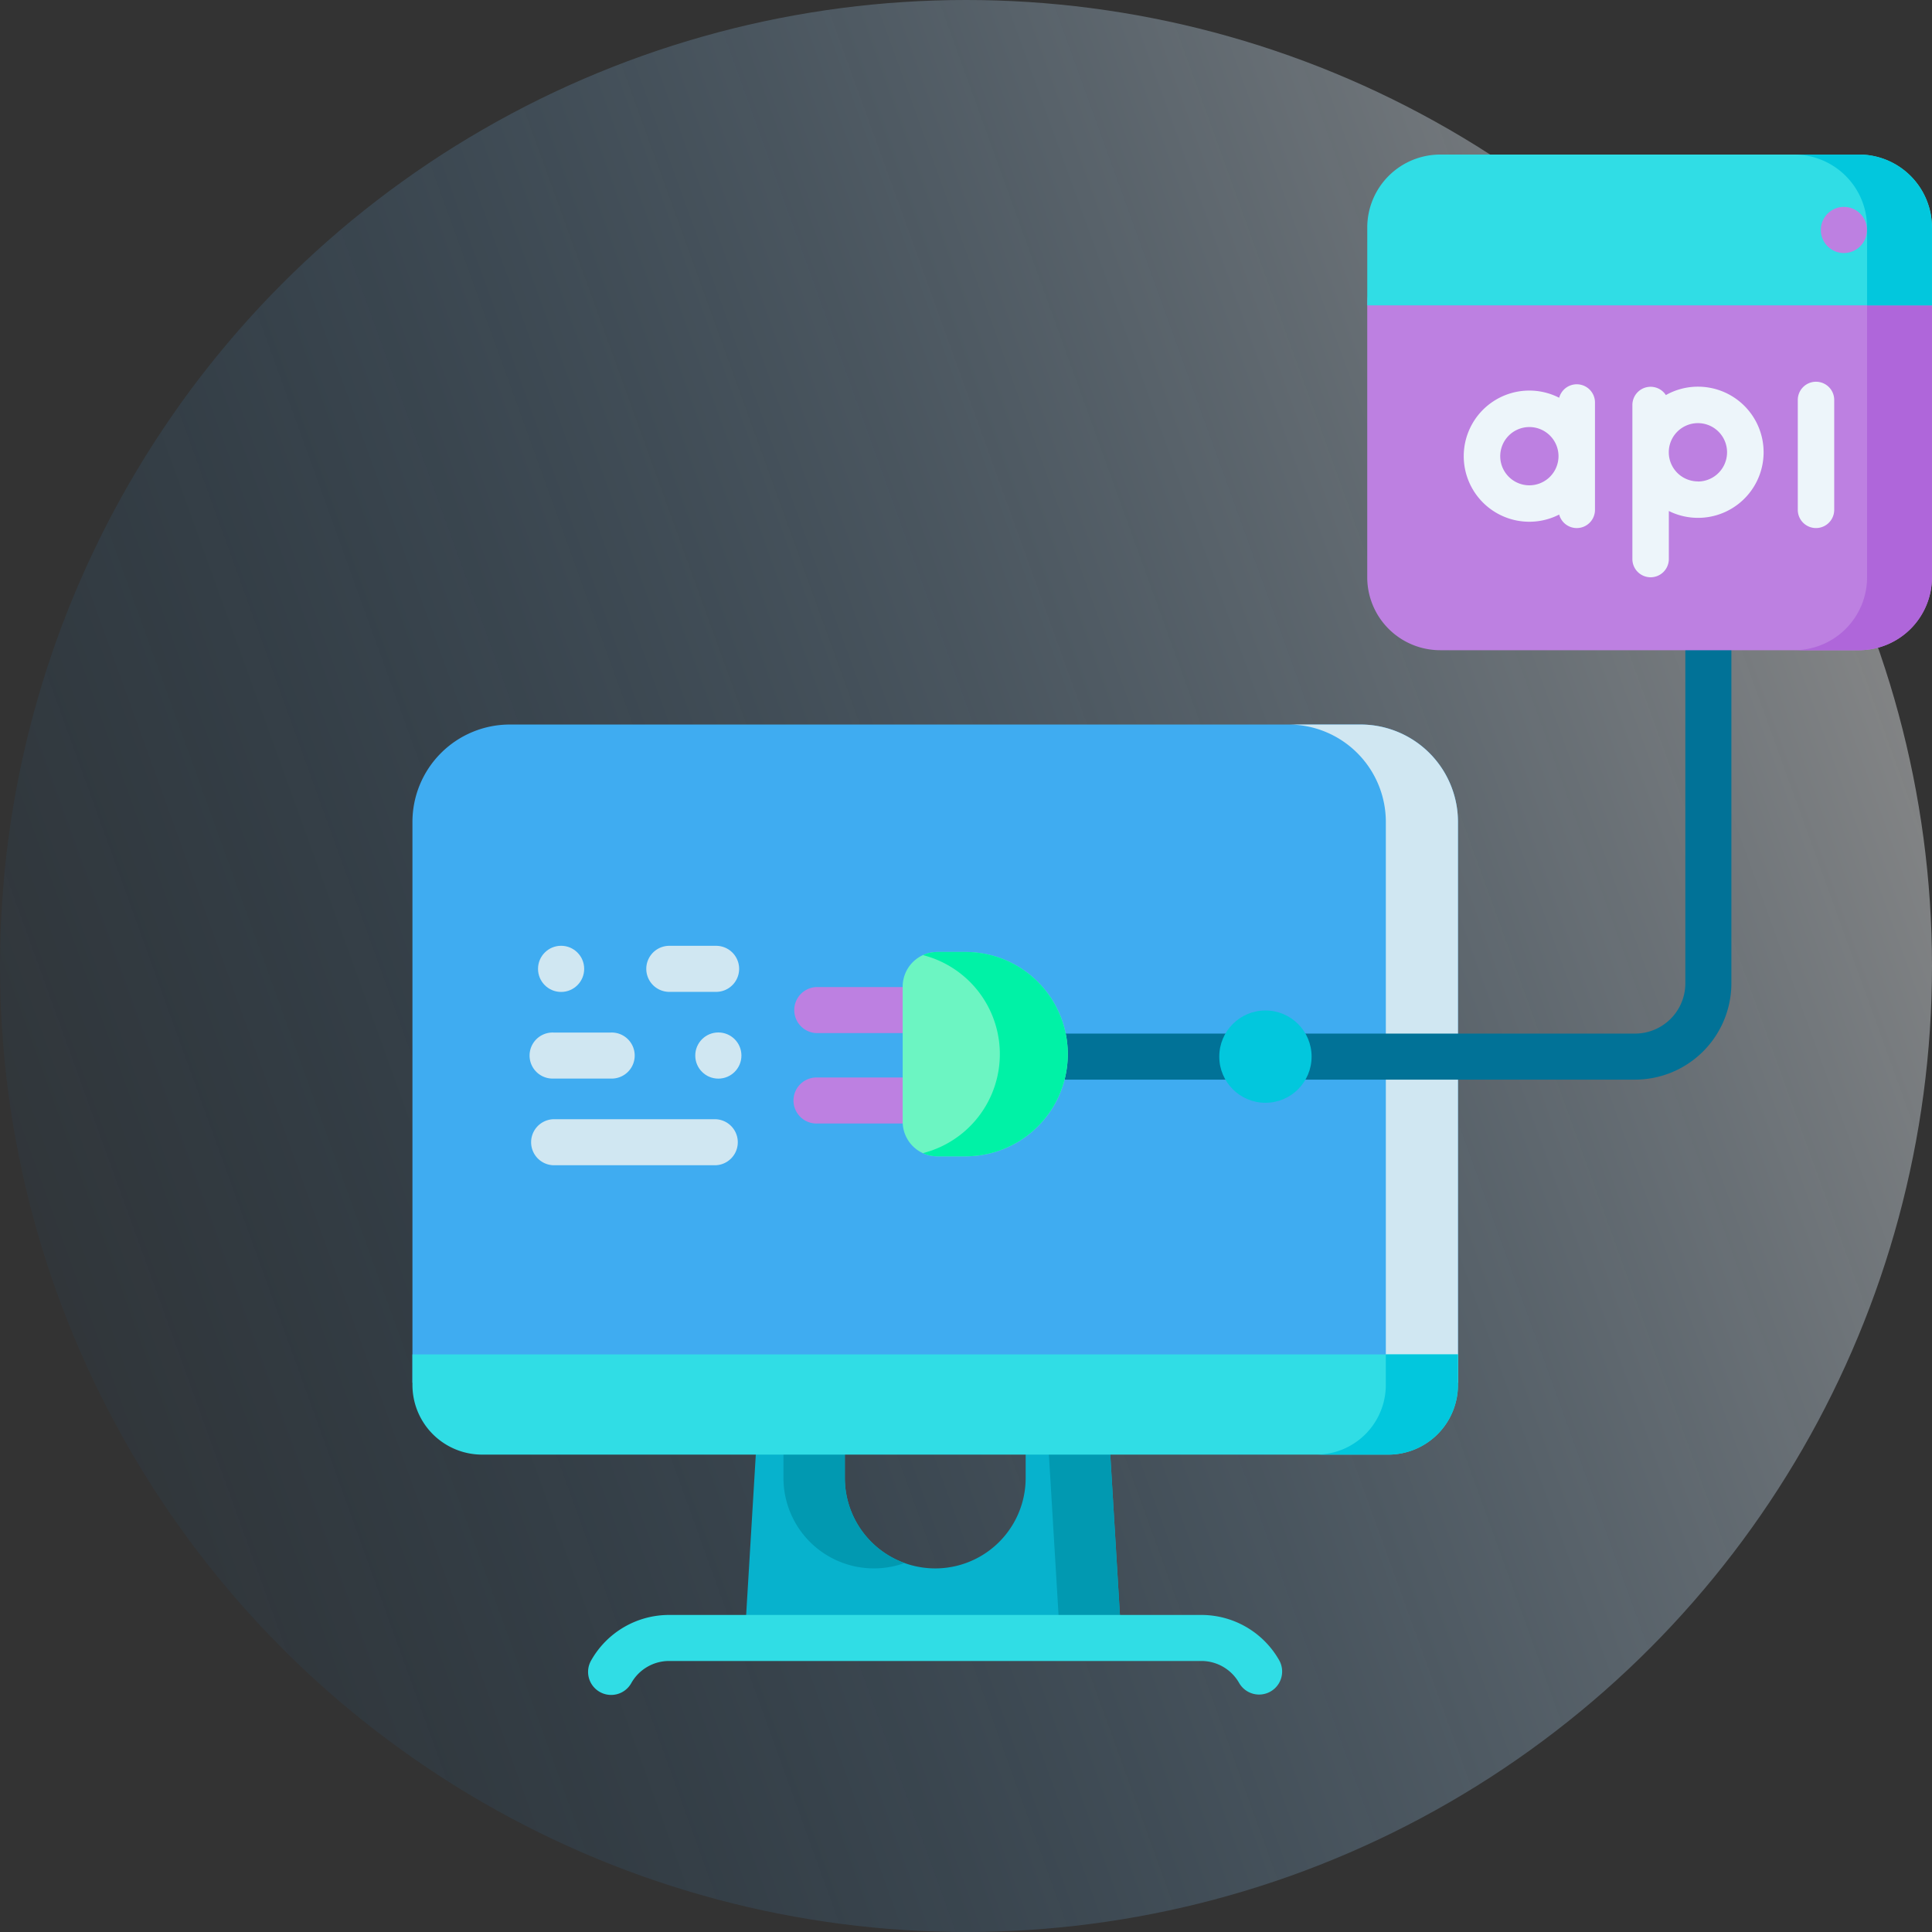 <svg xmlns="http://www.w3.org/2000/svg" xmlns:xlink="http://www.w3.org/1999/xlink" width="75" height="75" viewBox="0 0 75 75">
  <rect x="0" y="0" width="75" height="75" fill="#333333" stroke="none"/>
  <defs>
    <linearGradient id="linear-gradient" x1="0.974" y1="0.238" x2="-0.052" y2="0.609" gradientUnits="objectBoundingBox">
      <stop offset="0" stop-color="#fff"/>
      <stop offset="1" stop-color="#006bc0" stop-opacity="0.071"/>
    </linearGradient>
  </defs>
  <g id="Rest_Api" data-name="Rest Api" transform="translate(-187.662 -1357.662)">
    <g id="Group_7613" data-name="Group 7613" transform="translate(188 1358)">
      <circle id="Ellipse_376" data-name="Ellipse 376" cx="37.5" cy="37.5" r="37.5" transform="translate(-0.338 -0.338)" opacity="0.42" fill="url(#linear-gradient)"/>
    </g>
    <g id="Rest_Api-2" data-name="Rest Api" transform="translate(200.273 1363.662)">
      <path id="Path_52152" data-name="Path 52152" d="M43.987,211.231v-21.77a3.781,3.781,0,0,0-3.781-3.781H7.184A3.782,3.782,0,0,0,3.4,189.461v21.77Z" transform="translate(0 -163.554)" fill="#3facf1"/>
      <path id="Path_52153" data-name="Path 52153" d="M291.534,185.68h-2.8a3.781,3.781,0,0,1,3.781,3.781v21.77h2.8v-21.77A3.781,3.781,0,0,0,291.534,185.68Z" transform="translate(-251.328 -163.554)" fill="#d0e7f2"/>
      <path id="Path_52154" data-name="Path 52154" d="M125.752,412.378l.508,8.443H111.643l.508-8.443h3.377v2.235a3.509,3.509,0,1,0,7.019,0v-2.235Z" transform="translate(-95.342 -363.237)" fill="#07b2cd"/>
      <g id="Group_65426" data-name="Group 65426" transform="translate(17.803 49.141)">
        <path id="Path_52155" data-name="Path 52155" d="M127.753,418.122a3.5,3.5,0,0,0,1.191-.208,3.511,3.511,0,0,1-2.318-3.3v-2.235h-2.383v2.235A3.51,3.51,0,0,0,127.753,418.122Z" transform="translate(-124.243 -412.378)" fill="#0199b1"/>
        <path id="Path_52156" data-name="Path 52156" d="M212.427,412.378h-2.383l.508,8.443h2.383Z" transform="translate(-199.82 -412.378)" fill="#0199b1"/>
      </g>
      <path id="Path_52157" data-name="Path 52157" d="M3.4,390.875v1.185a2.705,2.705,0,0,0,2.706,2.705H41.282a2.705,2.705,0,0,0,2.706-2.705v-1.185Z" transform="translate(0 -344.297)" fill="#30dde5"/>
      <path id="Path_52158" data-name="Path 52158" d="M300.465,390.875v1.185a2.705,2.705,0,0,1-2.706,2.705h2.8a2.705,2.705,0,0,0,2.706-2.705v-1.185Z" transform="translate(-259.279 -344.297)" fill="#02c7dd"/>
      <g id="Group_65427" data-name="Group 65427" transform="translate(18.223 32.318)">
        <path id="Path_52159" data-name="Path 52159" d="M132.993,272.993h-4.335a.894.894,0,0,1,0-1.788h4.335a.894.894,0,0,1,0,1.788Z" transform="translate(-127.765 -271.206)" fill="#bd80e1"/>
      </g>
      <g id="Group_65428" data-name="Group 65428" transform="translate(18.223 35.828)">
        <path id="Path_52160" data-name="Path 52160" d="M132.993,302.443h-4.335a.894.894,0,1,1,0-1.787h4.335a.894.894,0,1,1,0,1.787Z" transform="translate(-127.765 -300.656)" fill="#bd80e1"/>
      </g>
      <g id="Group_65429" data-name="Group 65429" transform="translate(26.923 17.152)">
        <path id="Path_52161" data-name="Path 52161" d="M224.718,162.694H201.672a.894.894,0,0,1,0-1.787h23.046a1.954,1.954,0,0,0,1.951-1.951V144.829a.894.894,0,0,1,1.787,0v14.127A3.743,3.743,0,0,1,224.718,162.694Z" transform="translate(-200.778 -143.935)" fill="#017297"/>
      </g>
      <g id="Group_65431" data-name="Group 65431" transform="translate(8.275 30.715)">
        <circle id="Ellipse_583" data-name="Ellipse 583" cx="0.896" cy="0.896" r="0.896" fill="#d0e7f2"/>
        <g id="Group_65430" data-name="Group 65430" transform="translate(4.173 0.002)">
          <path id="Path_52162" data-name="Path 52162" d="M82.075,259.554H80.2a.894.894,0,0,1,0-1.787h1.876a.894.894,0,0,1,0,1.787Z" transform="translate(-79.306 -257.767)" fill="#d0e7f2"/>
        </g>
      </g>
      <g id="Group_65433" data-name="Group 65433" transform="translate(7.977 34.08)">
        <circle id="Ellipse_584" data-name="Ellipse 584" cx="0.896" cy="0.896" r="0.896" transform="translate(6.402)" fill="#d0e7f2"/>
        <g id="Group_65432" data-name="Group 65432" transform="translate(0 0.002)">
          <path id="Path_52163" data-name="Path 52163" d="M44.915,287.8H42.682a.894.894,0,1,1,0-1.787h2.233a.894.894,0,1,1,0,1.787Z" transform="translate(-41.788 -286.012)" fill="#d0e7f2"/>
        </g>
      </g>
      <path id="Path_52164" data-name="Path 52164" d="M165.533,267.7h-1.1a1.344,1.344,0,0,1-1.344-1.344v-5.244a1.344,1.344,0,0,1,1.344-1.344h1.1a3.966,3.966,0,1,1,0,7.932Z" transform="translate(-140.658 -228.812)" fill="#6cf5c2"/>
      <path id="Path_52165" data-name="Path 52165" d="M171.345,259.767h-1.1a1.335,1.335,0,0,0-.558.122,3.967,3.967,0,0,1,0,7.688,1.336,1.336,0,0,0,.558.122h1.1a3.966,3.966,0,1,0,0-7.932Z" transform="translate(-146.471 -228.812)" fill="#00f2a6"/>
      <g id="Group_65434" data-name="Group 65434" transform="translate(7.977 37.448)">
        <path id="Path_52166" data-name="Path 52166" d="M48.977,316.044H42.682a.894.894,0,0,1,0-1.787h6.295a.894.894,0,0,1,0,1.787Z" transform="translate(-41.788 -314.257)" fill="#d0e7f2"/>
      </g>
      <g id="Group_65435" data-name="Group 65435" transform="translate(10.22 56.691)">
        <path id="Path_52167" data-name="Path 52167" d="M61.5,478.839a.894.894,0,0,1-.779-1.33,3.474,3.474,0,0,1,3.028-1.775H84.417a3.475,3.475,0,0,1,3.028,1.775.894.894,0,0,1-1.56.873,1.685,1.685,0,0,0-1.469-.861H63.752a1.685,1.685,0,0,0-1.469.861A.893.893,0,0,1,61.5,478.839Z" transform="translate(-60.609 -475.733)" fill="#30dde5"/>
      </g>
      <g id="Group_65436" data-name="Group 65436" transform="translate(40.465 3.021)">
        <path id="Path_52168" data-name="Path 52168" d="M336.343,28.184V38.74a2.832,2.832,0,0,1-2.831,2.832h-16.26a2.833,2.833,0,0,1-2.832-2.832V28.184a2.833,2.833,0,0,1,2.832-2.832h16.26a2.832,2.832,0,0,1,2.831,2.832Z" transform="translate(-314.42 -25.352)" fill="#bd80e1"/>
        <path id="Path_52169" data-name="Path 52169" d="M456.018,25.352H453.5a2.832,2.832,0,0,1,2.831,2.832V38.74a2.832,2.832,0,0,1-2.831,2.832h2.518a2.832,2.832,0,0,0,2.831-2.832V28.184A2.832,2.832,0,0,0,456.018,25.352Z" transform="translate(-436.927 -25.352)" fill="#af66da"/>
      </g>
      <path id="Path_52170" data-name="Path 52170" d="M336.346,2.833V5.853H314.423V2.833A2.833,2.833,0,0,1,317.256,0h16.259a2.833,2.833,0,0,1,2.831,2.833Z" transform="translate(-273.957)" fill="#30dde5"/>
      <circle id="Ellipse_585" data-name="Ellipse 585" cx="1.792" cy="1.792" r="1.792" transform="translate(34.721 33.226)" fill="#02c7dd"/>
      <path id="Path_52171" data-name="Path 52171" d="M458.852,2.833V5.853h-2.519V2.833A2.832,2.832,0,0,0,453.5,0h2.518a2.833,2.833,0,0,1,2.831,2.833Z" transform="translate(-396.464)" fill="#02c7dd"/>
      <circle id="Ellipse_586" data-name="Ellipse 586" cx="0.896" cy="0.896" r="0.896" transform="translate(58.073 2.031)" fill="#bd80e1"/>
      <g id="Group_65437" data-name="Group 65437" transform="translate(44.214 8.818)">
        <path id="Path_52172" data-name="Path 52172" d="M455.386,74a.707.707,0,0,0-.707.707v4.266a.707.707,0,0,0,1.414,0V74.706A.707.707,0,0,0,455.386,74Z" transform="translate(-441.714 -73.999)" fill="#edf5fa"/>
        <path id="Path_52173" data-name="Path 52173" d="M350.261,74.841a.707.707,0,0,0-.682.523,2.546,2.546,0,1,0,0,4.534.707.707,0,0,0,1.39-.184V75.548A.707.707,0,0,0,350.261,74.841Zm-1.839,3.922a1.131,1.131,0,1,1,1.131-1.131A1.133,1.133,0,0,1,348.423,78.763Z" transform="translate(-345.877 -74.741)" fill="#edf5fa"/>
        <path id="Path_52174" data-name="Path 52174" d="M403.324,75.619a2.529,2.529,0,0,0-1.244.326.707.707,0,0,0-1.3.382V82.31a.707.707,0,0,0,1.415,0V80.445a2.546,2.546,0,1,0,1.131-4.826Zm0,3.677a1.131,1.131,0,1,1,1.131-1.131A1.133,1.133,0,0,1,403.324,79.3Z" transform="translate(-394.236 -75.426)" fill="#edf5fa"/>
      </g>
    </g>
  </g>
</svg>

